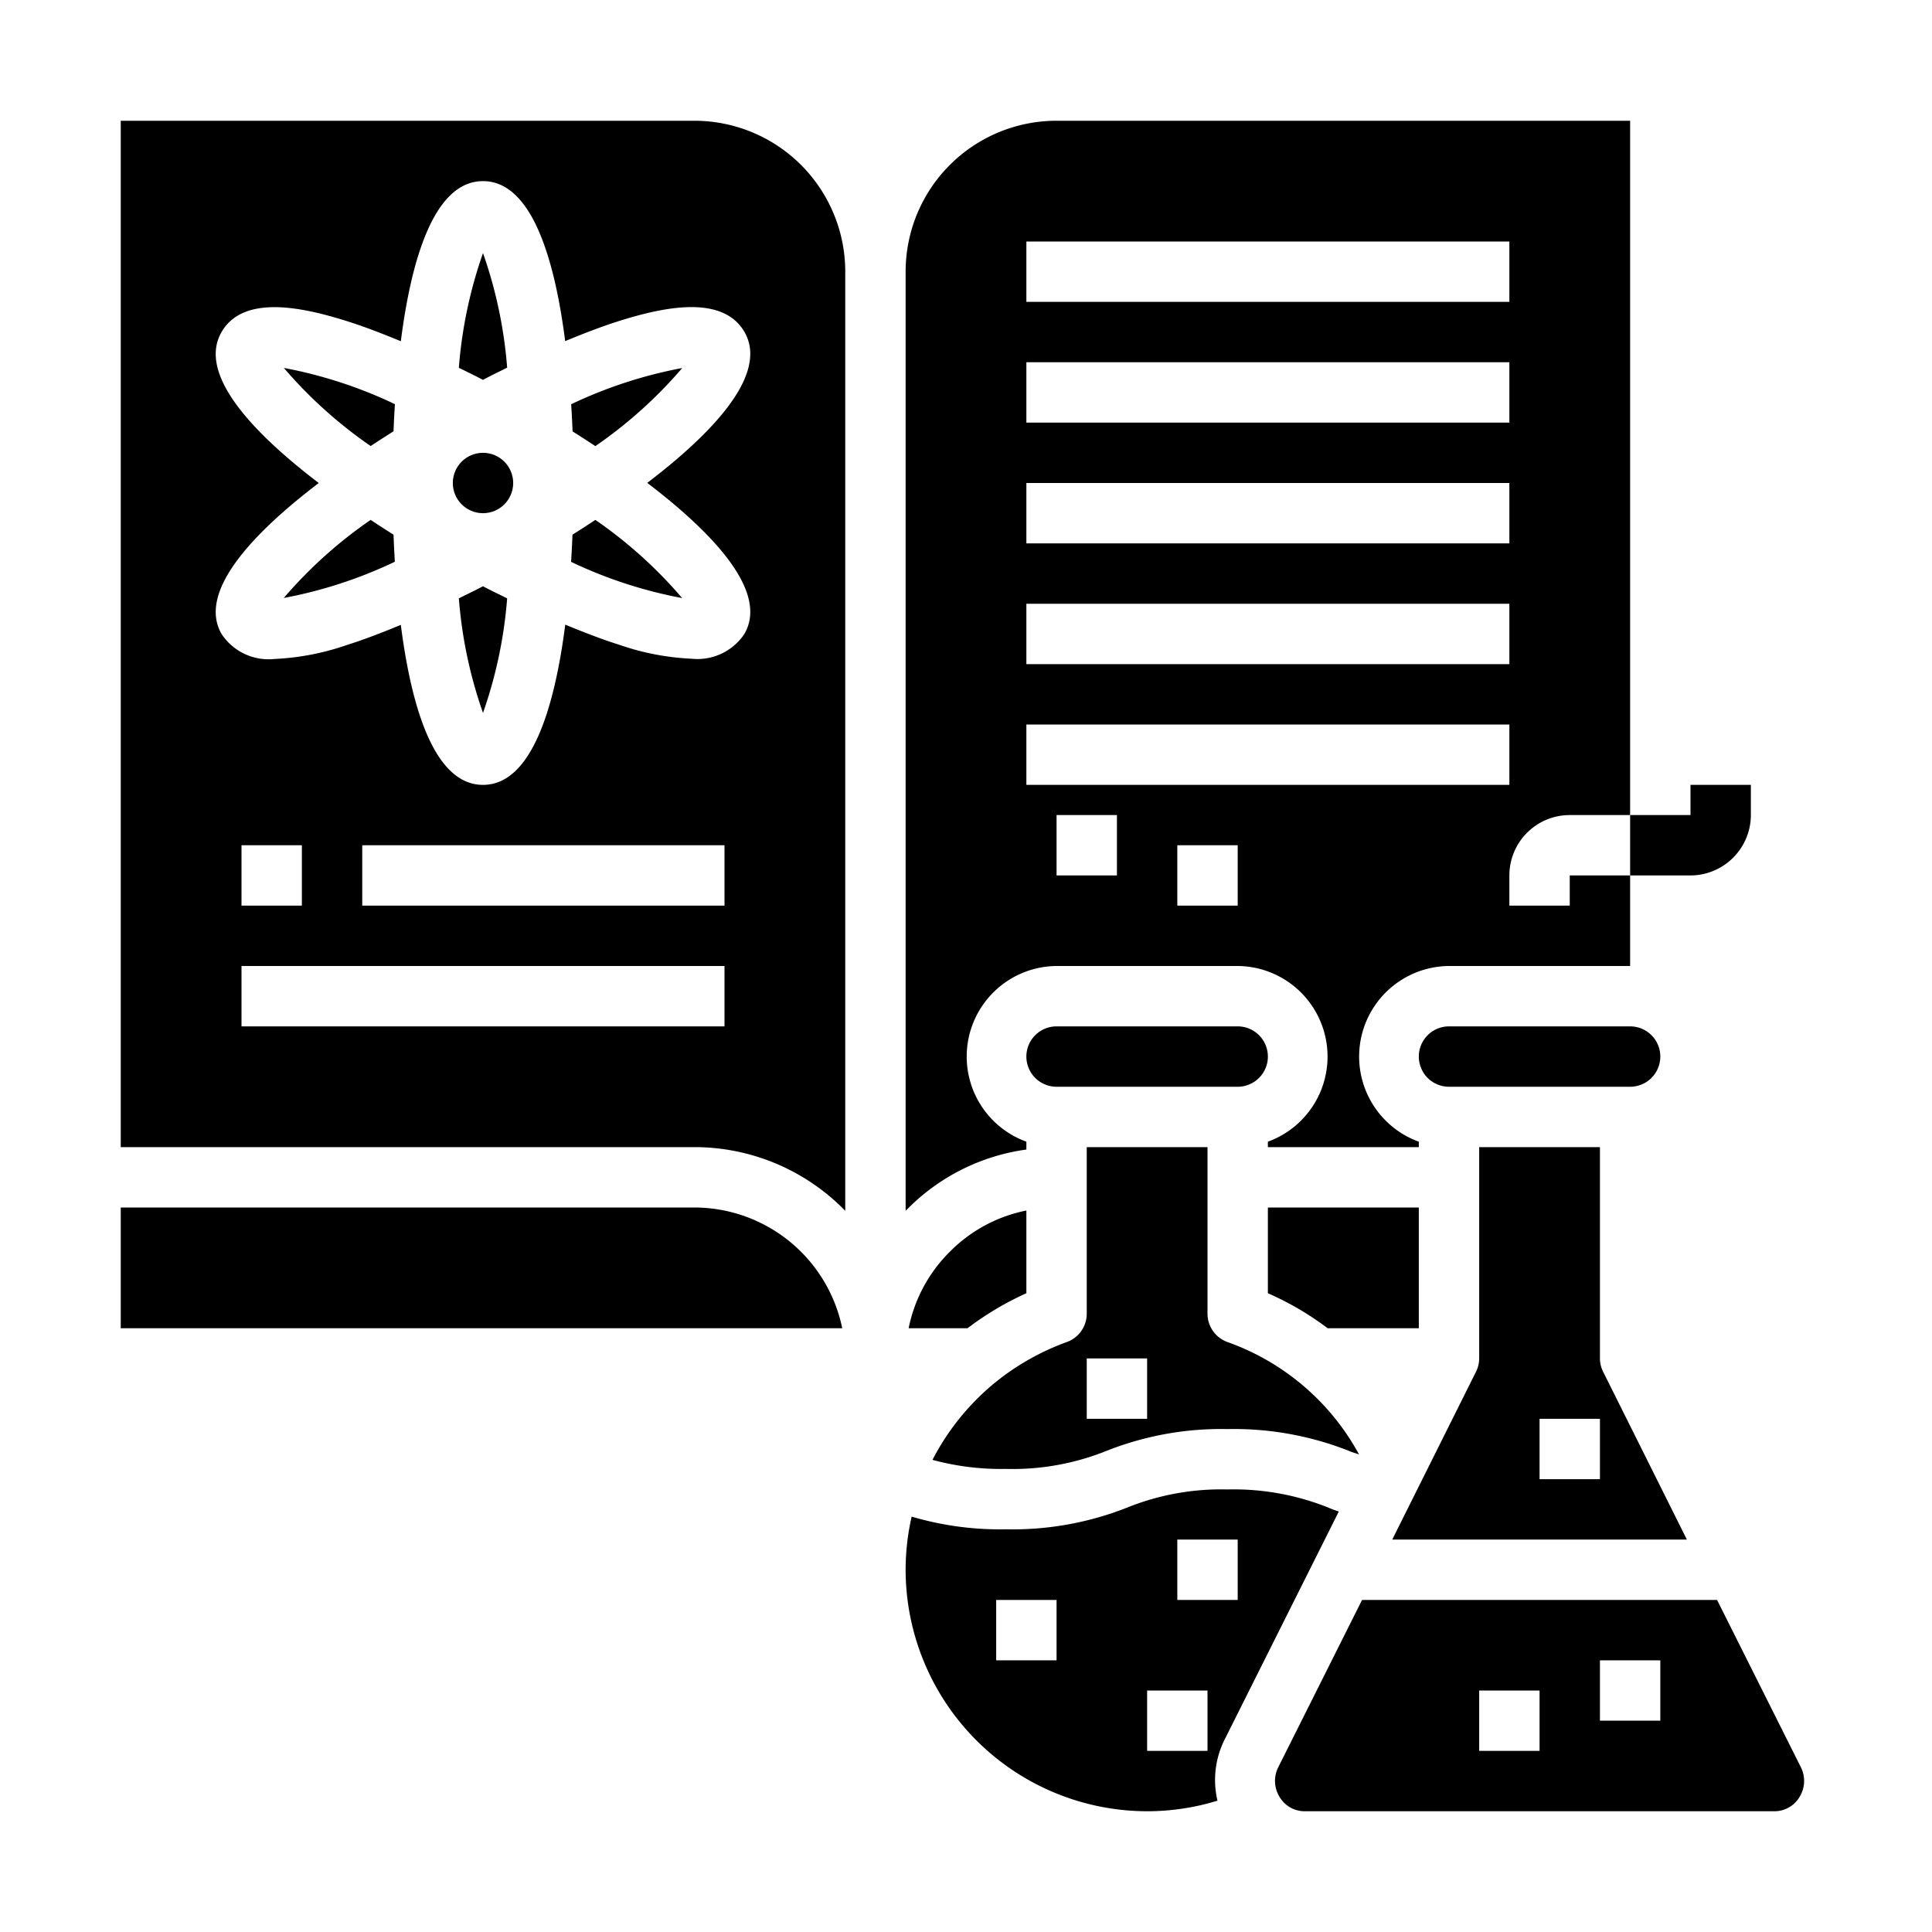 <svg xmlns="http://www.w3.org/2000/svg" viewBox="0 0 64 64" x="0px" y="0px"><g><circle cx="16" cy="16" r="1"></circle><path d="M13.036,14.288c.011-.286.026-.587.046-.9a14.946,14.946,0,0,0-3.679-1.2,14.917,14.917,0,0,0,2.875,2.587Q12.671,14.517,13.036,14.288Z"></path><path d="M16.8,12.179A14.912,14.912,0,0,0,16,8.384a14.912,14.912,0,0,0-.8,3.8c.268.132.532.257.8.4C16.272,12.436,16.536,12.311,16.8,12.179Z"></path><path d="M30,40.11l.06-.06A6.847,6.847,0,0,1,34,38.08v-.26A3,3,0,0,1,35,32h6a3,3,0,0,1,1,5.82V38h5v-.18A3,3,0,0,1,48,32h6V29H52v1H50V29a2,2,0,0,1,2-2h2V4H35a5,5,0,0,0-5,5ZM37,29H35V27h2Zm4,1H39V28h2ZM34,8H50v2H34Zm0,4H50v2H34Zm0,4H50v2H34Zm0,4H50v2H34Zm0,4H50v2H34Z"></path><path d="M28,40.11V9a5,5,0,0,0-5-5H4V38H23A6.97,6.97,0,0,1,28,40.11ZM24,30H12V28H24ZM7.339,21c-.816-1.415,1.093-3.379,3.22-5-2.127-1.621-4.036-3.585-3.22-5,.731-1.266,2.723-.812,4.157-.361.553.174,1.158.407,1.782.665C13.617,8.646,14.363,6,16,6s2.383,2.646,2.722,5.3c.624-.258,1.229-.491,1.782-.665,1.434-.451,3.425-.9,4.157.361.816,1.415-1.093,3.379-3.22,5,2.127,1.621,4.036,3.585,3.22,5a1.868,1.868,0,0,1-1.754.825,8.479,8.479,0,0,1-2.4-.464c-.553-.174-1.158-.407-1.782-.665C18.383,23.354,17.637,26,16,26s-2.383-2.646-2.722-5.3c-.624.258-1.229.491-1.782.665a8.479,8.479,0,0,1-2.4.464A1.867,1.867,0,0,1,7.339,21ZM10,28v2H8V28ZM8,32H24v2H8Z"></path><path d="M4,44H27.9A5.009,5.009,0,0,0,23,40H4Z"></path><path d="M44.35,50.07a3.616,3.616,0,0,1-.35-.13,8.431,8.431,0,0,0-3.34-.6,8.32,8.32,0,0,0-3.32.6,10.316,10.316,0,0,1-4.01.72,10.31,10.31,0,0,1-3.13-.42A7.915,7.915,0,0,0,30,52a8.011,8.011,0,0,0,8,8,7.922,7.922,0,0,0,2.33-.35,2.988,2.988,0,0,1,.22-1.99ZM35,55H33V53h2Zm5,3H38V56h2Zm-1-5V51h2v2Z"></path><path d="M15.2,19.821a14.9,14.9,0,0,0,.8,3.795,14.9,14.9,0,0,0,.8-3.795c-.268-.132-.532-.257-.8-.4C15.728,19.564,15.464,19.689,15.2,19.821Z"></path><path d="M19.722,14.778A14.917,14.917,0,0,0,22.6,12.191a14.946,14.946,0,0,0-3.679,1.2c.02.314.035.615.046.9Q19.329,14.518,19.722,14.778Z"></path><path d="M19.722,17.222q-.393.261-.758.49c-.011.286-.026.587-.046.9a14.946,14.946,0,0,0,3.679,1.2A14.917,14.917,0,0,0,19.722,17.222Z"></path><path d="M13.036,17.712q-.365-.229-.758-.49A14.917,14.917,0,0,0,9.4,19.809a14.946,14.946,0,0,0,3.679-1.2C13.062,18.3,13.047,18,13.036,17.712Z"></path><path d="M31.47,41.46A4.925,4.925,0,0,0,30.1,44h1.95A10.041,10.041,0,0,1,34,42.84V40.1A4.913,4.913,0,0,0,31.47,41.46Z"></path><path d="M41,36a1,1,0,0,0,0-2H35a1,1,0,0,0,0,2Z"></path><path d="M47,40v4H43.98A9.787,9.787,0,0,0,42,42.84V40Z"></path><path d="M49,38v7a1,1,0,0,1-.11.45L46.12,51h9.76l-2.77-5.55A1,1,0,0,1,53,45V38Zm4,11H51V47h2Z"></path><path d="M54,34H48a1,1,0,0,0,0,2h6a1,1,0,0,0,0-2Z"></path><path d="M43.24,60H58.76a.966.966,0,0,0,.85-.47,1.008,1.008,0,0,0,.05-.98L56.88,53H45.12l-2.78,5.55a1.008,1.008,0,0,0,.05.98A.966.966,0,0,0,43.24,60ZM53,55h2v2H53Zm-4,1h2v2H49Z"></path><path d="M30.89,48.36a8.682,8.682,0,0,0,2.44.3,8.338,8.338,0,0,0,3.33-.6,10.3,10.3,0,0,1,4-.72,10.375,10.375,0,0,1,4.02.72c.11.05.23.08.34.12a8.015,8.015,0,0,0-4.35-3.72,1,1,0,0,1-.67-.94V38H36v5.52a1,1,0,0,1-.67.94A8.227,8.227,0,0,0,33,45.77,8.085,8.085,0,0,0,30.89,48.36ZM36,45h2v2H36Z"></path><path d="M58,26v1a2.006,2.006,0,0,1-2,2H54V27h2V26Z"></path></g></svg>